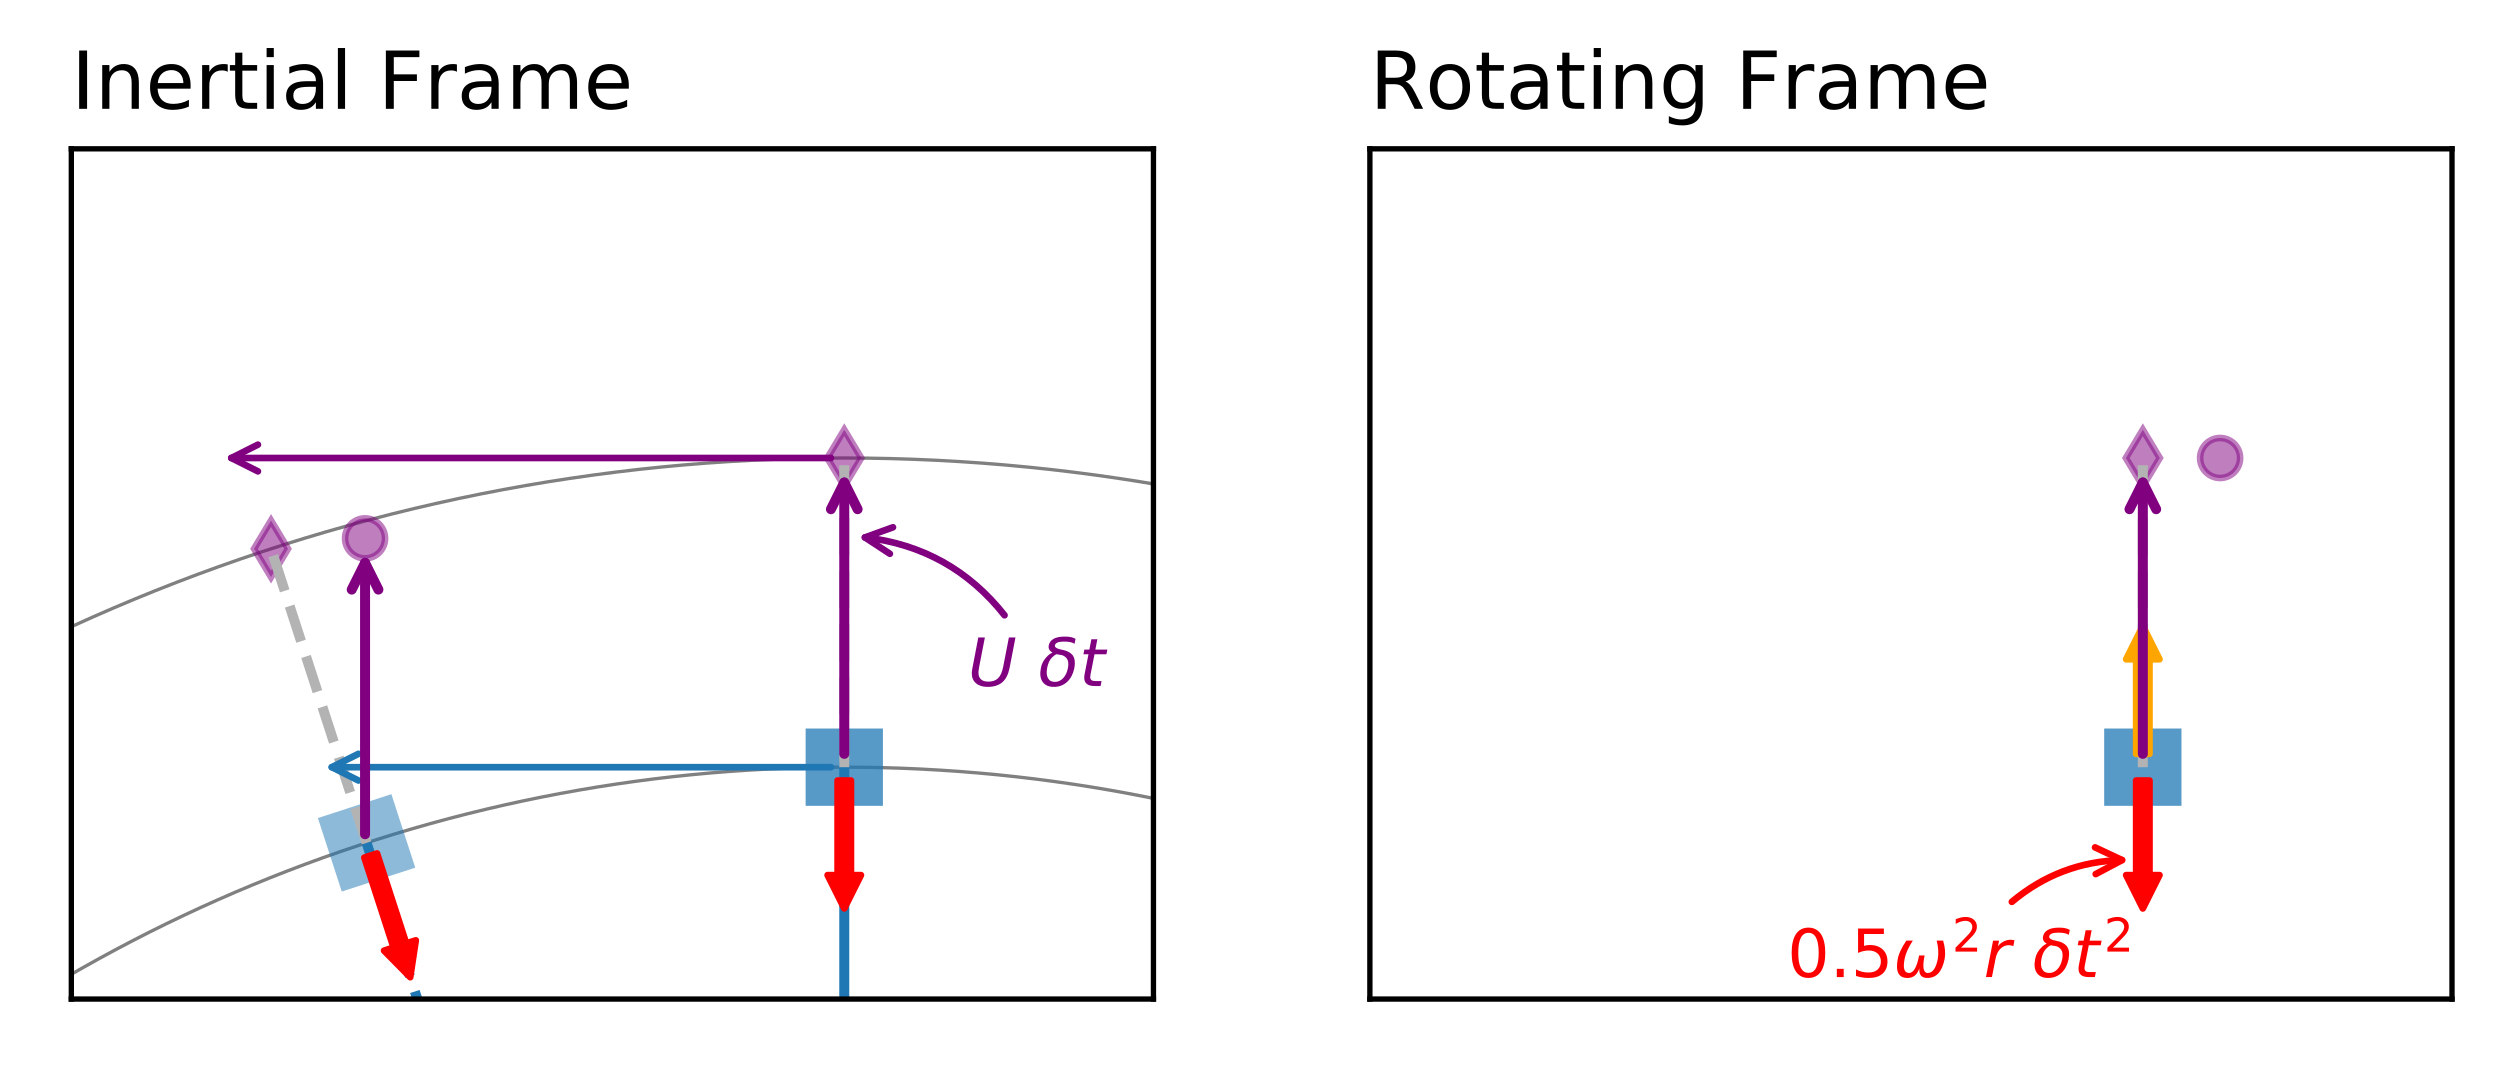 <?xml version="1.0" encoding="UTF-8"?>
<svg xmlns="http://www.w3.org/2000/svg" xmlns:xlink="http://www.w3.org/1999/xlink" width="375.02pt" height="160.568pt" viewBox="0 0 375.02 160.568">
<rect x="0" y="0" width="375.02" height="160.568" fill="#333333" stroke="none"/>
<defs>
<g>
<g id="glyph-0-0">
<path d="M 1.551 -7.289 L 2.539 -7.289 L 1.68 -2.859 C 1.641 -2.66 1.621 -2.488 1.602 -2.371 C 1.578 -2.238 1.578 -2.129 1.578 -2.031 C 1.578 -1.578 1.699 -1.238 1.949 -1.012 C 2.199 -0.77 2.57 -0.66 3.059 -0.66 C 3.68 -0.66 4.172 -0.828 4.52 -1.172 C 4.871 -1.512 5.121 -2.078 5.281 -2.859 L 6.141 -7.289 L 7.129 -7.289 L 6.25 -2.738 C 6.051 -1.75 5.691 -1.02 5.148 -0.559 C 4.609 -0.102 3.879 0.129 2.949 0.129 C 2.219 0.129 1.641 -0.051 1.219 -0.41 C 0.789 -0.77 0.578 -1.27 0.578 -1.898 C 0.578 -2.012 0.578 -2.141 0.602 -2.281 C 0.621 -2.422 0.641 -2.578 0.68 -2.738 Z M 1.551 -7.289 "/>
</g>
<g id="glyph-0-1">
<path d="M 4.23 -5.469 L 4.09 -4.77 L 2.301 -4.77 L 1.719 -1.801 C 1.699 -1.691 1.68 -1.602 1.672 -1.52 C 1.66 -1.441 1.66 -1.391 1.66 -1.352 C 1.66 -1.141 1.719 -0.988 1.852 -0.891 C 1.969 -0.789 2.172 -0.75 2.449 -0.75 L 3.359 -0.75 L 3.211 0 L 2.352 0 C 1.809 0 1.41 -0.102 1.148 -0.309 C 0.891 -0.52 0.762 -0.84 0.762 -1.262 C 0.762 -1.328 0.762 -1.41 0.77 -1.5 C 0.781 -1.59 0.801 -1.691 0.82 -1.801 L 1.398 -4.77 L 0.641 -4.77 L 0.781 -5.469 L 1.531 -5.469 L 1.828 -7.02 L 2.73 -7.02 L 2.43 -5.469 Z M 4.23 -5.469 "/>
</g>
<g id="glyph-0-2">
<path d="M 4.461 -4.641 C 4.359 -4.68 4.262 -4.719 4.141 -4.75 C 4.02 -4.77 3.898 -4.789 3.77 -4.789 C 3.289 -4.789 2.871 -4.602 2.512 -4.238 C 2.148 -3.879 1.922 -3.391 1.801 -2.789 L 1.25 0 L 0.352 0 L 1.422 -5.469 L 2.32 -5.469 L 2.148 -4.621 C 2.379 -4.93 2.66 -5.172 3 -5.34 C 3.328 -5.512 3.68 -5.602 4.059 -5.602 C 4.148 -5.602 4.238 -5.59 4.34 -5.578 C 4.441 -5.57 4.531 -5.551 4.629 -5.531 Z M 4.461 -4.641 "/>
</g>
<g id="glyph-1-0">
<path d="M 1.176 -8.746 L 2.363 -8.746 L 2.363 0 L 1.176 0 Z M 1.176 -8.746 "/>
</g>
<g id="glyph-1-1">
<path d="M 6.59 -3.961 L 6.59 0 L 5.508 0 L 5.508 -3.926 C 5.508 -4.547 5.375 -5.004 5.137 -5.316 C 4.895 -5.629 4.535 -5.785 4.055 -5.785 C 3.469 -5.785 3.012 -5.594 2.676 -5.219 C 2.34 -4.848 2.172 -4.344 2.172 -3.707 L 2.172 0 L 1.094 0 L 1.094 -6.562 L 2.172 -6.562 L 2.172 -5.543 C 2.426 -5.93 2.723 -6.227 3.086 -6.422 C 3.434 -6.613 3.84 -6.719 4.297 -6.719 C 5.039 -6.719 5.617 -6.48 6 -6.012 C 6.383 -5.543 6.59 -4.859 6.59 -3.961 Z M 6.59 -3.961 "/>
</g>
<g id="glyph-1-2">
<path d="M 6.742 -3.551 L 6.742 -3.023 L 1.789 -3.023 C 1.836 -2.281 2.051 -1.703 2.461 -1.32 C 2.855 -0.938 3.406 -0.742 4.129 -0.742 C 4.535 -0.742 4.945 -0.793 5.328 -0.887 C 5.711 -0.984 6.109 -1.141 6.492 -1.355 L 6.492 -0.336 C 6.109 -0.168 5.711 -0.035 5.305 0.035 C 4.895 0.109 4.477 0.156 4.066 0.156 C 3.012 0.156 2.184 -0.145 1.57 -0.742 C 0.961 -1.344 0.66 -2.172 0.66 -3.215 C 0.66 -4.285 0.949 -5.137 1.523 -5.773 C 2.102 -6.395 2.891 -6.719 3.875 -6.719 C 4.766 -6.719 5.461 -6.434 5.977 -5.867 C 6.48 -5.293 6.742 -4.523 6.742 -3.551 Z M 5.664 -3.863 C 5.652 -4.453 5.484 -4.922 5.172 -5.281 C 4.848 -5.629 4.414 -5.809 3.887 -5.809 C 3.289 -5.809 2.809 -5.629 2.449 -5.293 C 2.09 -4.957 1.871 -4.477 1.824 -3.863 Z M 5.664 -3.863 "/>
</g>
<g id="glyph-1-3">
<path d="M 4.934 -5.555 C 4.812 -5.629 4.68 -5.676 4.535 -5.711 C 4.391 -5.734 4.234 -5.762 4.066 -5.762 C 3.457 -5.762 2.988 -5.555 2.664 -5.16 C 2.328 -4.766 2.172 -4.199 2.172 -3.457 L 2.172 0 L 1.094 0 L 1.094 -6.562 L 2.172 -6.562 L 2.172 -5.543 C 2.387 -5.941 2.688 -6.238 3.047 -6.434 C 3.406 -6.625 3.852 -6.719 4.379 -6.719 C 4.453 -6.719 4.535 -6.707 4.633 -6.707 C 4.715 -6.695 4.812 -6.684 4.934 -6.66 Z M 4.934 -5.555 "/>
</g>
<g id="glyph-1-4">
<path d="M 2.195 -8.426 L 2.195 -6.562 L 4.414 -6.562 L 4.414 -5.723 L 2.195 -5.723 L 2.195 -2.16 C 2.195 -1.621 2.27 -1.273 2.41 -1.129 C 2.555 -0.973 2.855 -0.898 3.312 -0.898 L 4.414 -0.898 L 4.414 0 L 3.312 0 C 2.473 0 1.895 -0.156 1.586 -0.469 C 1.273 -0.781 1.117 -1.344 1.117 -2.16 L 1.117 -5.723 L 0.324 -5.723 L 0.324 -6.562 L 1.117 -6.562 L 1.117 -8.426 Z M 2.195 -8.426 "/>
</g>
<g id="glyph-1-5">
<path d="M 1.129 -6.562 L 2.207 -6.562 L 2.207 0 L 1.129 0 Z M 1.129 -9.121 L 2.207 -9.121 L 2.207 -7.754 L 1.129 -7.754 Z M 1.129 -9.121 "/>
</g>
<g id="glyph-1-6">
<path d="M 4.117 -3.301 C 3.238 -3.301 2.641 -3.191 2.305 -3 C 1.969 -2.797 1.801 -2.461 1.801 -1.98 C 1.801 -1.598 1.922 -1.285 2.172 -1.066 C 2.426 -0.84 2.773 -0.73 3.203 -0.73 C 3.805 -0.73 4.285 -0.938 4.645 -1.367 C 5.004 -1.789 5.184 -2.352 5.184 -3.059 L 5.184 -3.301 Z M 6.266 -3.742 L 6.266 0 L 5.184 0 L 5.184 -0.996 C 4.934 -0.59 4.621 -0.301 4.262 -0.121 C 3.898 0.059 3.445 0.156 2.914 0.156 C 2.242 0.156 1.703 -0.023 1.309 -0.395 C 0.91 -0.77 0.719 -1.273 0.719 -1.906 C 0.719 -2.641 0.961 -3.191 1.465 -3.574 C 1.957 -3.949 2.688 -4.141 3.672 -4.141 L 5.184 -4.141 L 5.184 -4.246 C 5.184 -4.738 5.016 -5.125 4.691 -5.398 C 4.367 -5.664 3.91 -5.809 3.324 -5.809 C 2.941 -5.809 2.578 -5.762 2.219 -5.664 C 1.859 -5.566 1.523 -5.438 1.199 -5.27 L 1.199 -6.266 C 1.586 -6.406 1.969 -6.527 2.34 -6.602 C 2.711 -6.672 3.07 -6.719 3.434 -6.719 C 4.379 -6.719 5.09 -6.469 5.555 -5.977 C 6.023 -5.484 6.266 -4.738 6.266 -3.742 Z M 6.266 -3.742 "/>
</g>
<g id="glyph-1-7">
<path d="M 1.129 -9.121 L 2.207 -9.121 L 2.207 0 L 1.129 0 Z M 1.129 -9.121 "/>
</g>
<g id="glyph-1-8">
</g>
<g id="glyph-1-9">
<path d="M 1.176 -8.746 L 6.203 -8.746 L 6.203 -7.754 L 2.363 -7.754 L 2.363 -5.172 L 5.832 -5.172 L 5.832 -4.176 L 2.363 -4.176 L 2.363 0 L 1.176 0 Z M 1.176 -8.746 "/>
</g>
<g id="glyph-1-10">
<path d="M 6.238 -5.305 C 6.504 -5.785 6.828 -6.133 7.199 -6.371 C 7.57 -6.602 8.016 -6.719 8.531 -6.719 C 9.203 -6.719 9.73 -6.48 10.105 -6 C 10.477 -5.52 10.668 -4.836 10.668 -3.961 L 10.668 0 L 9.59 0 L 9.59 -3.926 C 9.59 -4.547 9.469 -5.016 9.254 -5.328 C 9.023 -5.629 8.688 -5.785 8.23 -5.785 C 7.668 -5.785 7.223 -5.594 6.898 -5.219 C 6.574 -4.848 6.422 -4.344 6.422 -3.707 L 6.422 0 L 5.34 0 L 5.34 -3.926 C 5.34 -4.547 5.219 -5.016 5.004 -5.328 C 4.777 -5.629 4.43 -5.785 3.973 -5.785 C 3.422 -5.785 2.977 -5.594 2.652 -5.219 C 2.328 -4.848 2.172 -4.344 2.172 -3.707 L 2.172 0 L 1.094 0 L 1.094 -6.562 L 2.172 -6.562 L 2.172 -5.543 C 2.41 -5.941 2.711 -6.238 3.059 -6.434 C 3.395 -6.625 3.805 -6.719 4.285 -6.719 C 4.766 -6.719 5.16 -6.602 5.496 -6.359 C 5.832 -6.121 6.07 -5.762 6.238 -5.305 Z M 6.238 -5.305 "/>
</g>
<g id="glyph-1-11">
<path d="M 5.328 -4.105 C 5.578 -4.008 5.832 -3.828 6.07 -3.551 C 6.312 -3.266 6.551 -2.879 6.793 -2.387 L 7.992 0 L 6.719 0 L 5.605 -2.242 C 5.316 -2.82 5.027 -3.215 4.766 -3.406 C 4.488 -3.602 4.117 -3.695 3.648 -3.695 L 2.363 -3.695 L 2.363 0 L 1.176 0 L 1.176 -8.746 L 3.852 -8.746 C 4.848 -8.746 5.594 -8.531 6.086 -8.125 C 6.574 -7.703 6.828 -7.066 6.828 -6.227 C 6.828 -5.676 6.695 -5.207 6.445 -4.848 C 6.18 -4.488 5.809 -4.234 5.328 -4.105 Z M 2.363 -7.777 L 2.363 -4.668 L 3.852 -4.668 C 4.414 -4.668 4.848 -4.801 5.137 -5.062 C 5.426 -5.328 5.578 -5.711 5.578 -6.227 C 5.578 -6.73 5.426 -7.117 5.137 -7.379 C 4.848 -7.645 4.414 -7.777 3.852 -7.777 Z M 2.363 -7.777 "/>
</g>
<g id="glyph-1-12">
<path d="M 3.672 -5.809 C 3.098 -5.809 2.641 -5.578 2.305 -5.125 C 1.969 -4.668 1.801 -4.055 1.801 -3.277 C 1.801 -2.484 1.957 -1.871 2.293 -1.414 C 2.629 -0.961 3.086 -0.742 3.672 -0.742 C 4.246 -0.742 4.703 -0.961 5.039 -1.414 C 5.375 -1.871 5.543 -2.484 5.543 -3.277 C 5.543 -4.043 5.375 -4.668 5.039 -5.125 C 4.703 -5.578 4.246 -5.809 3.672 -5.809 Z M 3.672 -6.719 C 4.609 -6.719 5.34 -6.406 5.879 -5.809 C 6.406 -5.195 6.684 -4.355 6.684 -3.277 C 6.684 -2.195 6.406 -1.355 5.879 -0.758 C 5.34 -0.145 4.609 0.156 3.672 0.156 C 2.723 0.156 1.98 -0.145 1.453 -0.758 C 0.926 -1.355 0.66 -2.195 0.66 -3.277 C 0.66 -4.355 0.926 -5.195 1.453 -5.809 C 1.98 -6.406 2.723 -6.719 3.672 -6.719 Z M 3.672 -6.719 "/>
</g>
<g id="glyph-1-13">
<path d="M 5.449 -3.359 C 5.449 -4.129 5.281 -4.738 4.969 -5.172 C 4.645 -5.605 4.188 -5.82 3.613 -5.82 C 3.035 -5.82 2.578 -5.605 2.258 -5.172 C 1.934 -4.738 1.777 -4.129 1.777 -3.359 C 1.777 -2.578 1.934 -1.98 2.258 -1.547 C 2.578 -1.117 3.035 -0.898 3.613 -0.898 C 4.188 -0.898 4.645 -1.117 4.969 -1.547 C 5.281 -1.98 5.449 -2.578 5.449 -3.359 Z M 6.527 -0.816 C 6.527 0.289 6.277 1.117 5.785 1.668 C 5.281 2.207 4.523 2.484 3.504 2.484 C 3.121 2.484 2.773 2.449 2.438 2.398 C 2.102 2.34 1.766 2.258 1.453 2.137 L 1.453 1.094 C 1.766 1.262 2.074 1.379 2.387 1.465 C 2.699 1.547 3.012 1.598 3.336 1.598 C 4.031 1.598 4.559 1.402 4.922 1.043 C 5.27 0.672 5.449 0.121 5.449 -0.625 L 5.449 -1.152 C 5.219 -0.77 4.934 -0.48 4.586 -0.289 C 4.234 -0.098 3.828 0 3.348 0 C 2.531 0 1.883 -0.301 1.391 -0.91 C 0.898 -1.523 0.66 -2.34 0.66 -3.359 C 0.66 -4.367 0.898 -5.184 1.391 -5.797 C 1.883 -6.406 2.531 -6.719 3.348 -6.719 C 3.828 -6.719 4.234 -6.625 4.586 -6.434 C 4.934 -6.238 5.219 -5.953 5.449 -5.566 L 5.449 -6.562 L 6.527 -6.562 Z M 6.527 -0.816 "/>
</g>
<g id="glyph-2-0">
<path d="M 3.18 -6.641 C 2.672 -6.641 2.289 -6.391 2.031 -5.891 C 1.77 -5.391 1.648 -4.641 1.648 -3.641 C 1.648 -2.641 1.77 -1.891 2.031 -1.391 C 2.289 -0.891 2.672 -0.641 3.18 -0.641 C 3.691 -0.641 4.07 -0.891 4.328 -1.391 C 4.578 -1.891 4.711 -2.641 4.711 -3.641 C 4.711 -4.641 4.578 -5.391 4.328 -5.891 C 4.07 -6.391 3.691 -6.641 3.18 -6.641 Z M 3.18 -7.422 C 3.988 -7.422 4.609 -7.09 5.051 -6.449 C 5.48 -5.801 5.699 -4.859 5.699 -3.641 C 5.699 -2.41 5.48 -1.469 5.051 -0.828 C 4.609 -0.191 3.988 0.129 3.172 0.129 C 2.352 0.129 1.73 -0.191 1.301 -0.828 C 0.871 -1.469 0.66 -2.41 0.66 -3.641 C 0.66 -4.859 0.871 -5.801 1.301 -6.449 C 1.73 -7.09 2.359 -7.422 3.18 -7.422 Z M 3.18 -7.422 "/>
</g>
<g id="glyph-2-1">
<path d="M 1.07 -1.238 L 2.102 -1.238 L 2.102 0 L 1.07 0 Z M 1.07 -1.238 "/>
</g>
<g id="glyph-2-2">
<path d="M 1.078 -7.289 L 4.949 -7.289 L 4.949 -6.461 L 1.98 -6.461 L 1.98 -4.672 C 2.121 -4.719 2.27 -4.762 2.41 -4.781 C 2.551 -4.801 2.699 -4.82 2.84 -4.82 C 3.648 -4.82 4.289 -4.59 4.77 -4.148 C 5.25 -3.699 5.488 -3.102 5.488 -2.34 C 5.488 -1.551 5.238 -0.941 4.75 -0.512 C 4.262 -0.078 3.57 0.129 2.691 0.129 C 2.379 0.129 2.07 0.102 1.75 0.059 C 1.43 0.012 1.109 -0.059 0.77 -0.172 L 0.77 -1.16 C 1.059 -1 1.359 -0.879 1.68 -0.801 C 1.988 -0.719 2.32 -0.691 2.672 -0.691 C 3.23 -0.691 3.68 -0.828 4.012 -1.129 C 4.328 -1.43 4.5 -1.828 4.5 -2.34 C 4.5 -2.84 4.328 -3.238 4.012 -3.539 C 3.68 -3.84 3.23 -3.988 2.672 -3.988 C 2.41 -3.988 2.141 -3.961 1.879 -3.898 C 1.621 -3.84 1.352 -3.75 1.078 -3.629 Z M 1.078 -7.289 "/>
</g>
<g id="glyph-3-0">
<path d="M 1.344 -0.582 L 3.754 -0.582 L 3.754 0 L 0.512 0 L 0.512 -0.582 C 0.77 -0.848 1.129 -1.211 1.582 -1.672 C 2.031 -2.129 2.316 -2.422 2.438 -2.555 C 2.66 -2.801 2.812 -3.012 2.898 -3.184 C 2.98 -3.352 3.031 -3.527 3.031 -3.695 C 3.031 -3.961 2.934 -4.188 2.742 -4.355 C 2.555 -4.523 2.309 -4.613 2.004 -4.613 C 1.785 -4.613 1.555 -4.57 1.316 -4.5 C 1.078 -4.426 0.82 -4.312 0.547 -4.156 L 0.547 -4.859 C 0.824 -4.969 1.086 -5.055 1.324 -5.109 C 1.562 -5.164 1.785 -5.195 1.988 -5.195 C 2.512 -5.195 2.934 -5.062 3.246 -4.797 C 3.562 -4.527 3.723 -4.18 3.723 -3.738 C 3.723 -3.527 3.684 -3.324 3.605 -3.145 C 3.527 -2.953 3.387 -2.73 3.18 -2.477 C 3.121 -2.406 2.941 -2.219 2.633 -1.902 C 2.324 -1.59 1.898 -1.148 1.344 -0.582 Z M 1.344 -0.582 "/>
</g>
</g>
<clipPath id="clip-0">
<path clip-rule="nonzero" d="M 0 0 L 375.02 0 L 375.02 160.566 L 0 160.566 Z M 0 0 "/>
</clipPath>
<clipPath id="clip-1">
<path clip-rule="nonzero" d="M 10.699 108 L 173.027 108 L 173.027 149.867 L 10.699 149.867 Z M 10.699 108 "/>
</clipPath>
<clipPath id="clip-2">
<path clip-rule="nonzero" d="M 10.699 61 L 173.027 61 L 173.027 149.867 L 10.699 149.867 Z M 10.699 61 "/>
</clipPath>
<clipPath id="clip-3">
<path clip-rule="nonzero" d="M 125 114 L 128 114 L 128 149.867 L 125 149.867 Z M 125 114 "/>
</clipPath>
<clipPath id="clip-4">
<path clip-rule="nonzero" d="M 54 125 L 68 125 L 68 149.867 L 54 149.867 Z M 54 125 "/>
</clipPath>
</defs>
<g clip-path="url(#clip-0)">
<path fill-rule="nonzero" fill="rgb(100%, 100%, 100%)" fill-opacity="1" d="M 0 160.566 L 375.02 160.566 L 375.02 0 L 0 0 Z M 0 160.566 "/>
</g>
<path fill-rule="nonzero" fill="rgb(100%, 100%, 100%)" fill-opacity="1" d="M 10.699 149.867 L 173.027 149.867 L 173.027 22.324 L 10.699 22.324 Z M 10.699 149.867 "/>
<g clip-path="url(#clip-1)">
<path fill="none" stroke-width="0.5" stroke-linecap="butt" stroke-linejoin="miter" stroke="rgb(50%, 50%, 50%)" stroke-opacity="1" stroke-miterlimit="10" d="M 126.648 -418.307 C 188.148 -418.307 247.137 -393.874 290.625 -350.385 C 334.109 -306.901 358.543 -247.913 358.543 -186.413 C 358.543 -124.913 334.109 -65.924 290.625 -22.436 C 247.137 21.052 188.148 45.486 126.648 45.486 C 65.148 45.486 6.16 21.052 -37.328 -22.436 C -80.812 -65.924 -105.25 -124.913 -105.25 -186.413 C -105.25 -247.913 -80.812 -306.901 -37.328 -350.385 C 6.16 -393.874 65.148 -418.307 126.648 -418.307 Z M 126.648 -418.307 " transform="matrix(1, 0, 0, -1, 0, 160.568)"/>
</g>
<g clip-path="url(#clip-2)">
<path fill="none" stroke-width="0.5" stroke-linecap="butt" stroke-linejoin="miter" stroke="rgb(50%, 50%, 50%)" stroke-opacity="1" stroke-miterlimit="10" d="M 126.648 -464.686 C 200.449 -464.686 271.234 -435.366 323.418 -383.182 C 375.602 -330.999 404.922 -260.209 404.922 -186.413 C 404.922 -112.612 375.602 -41.827 323.418 10.357 C 271.234 62.544 200.449 91.865 126.648 91.865 C 52.848 91.865 -17.938 62.544 -70.121 10.357 C -122.305 -41.827 -151.629 -112.612 -151.629 -186.413 C -151.629 -260.209 -122.305 -330.999 -70.121 -383.182 C -17.938 -435.366 52.848 -464.686 126.648 -464.686 Z M 126.648 -464.686 " transform="matrix(1, 0, 0, -1, 0, 160.568)"/>
</g>
<path fill-rule="nonzero" fill="rgb(12.157%, 46.666%, 70.587%)" fill-opacity="0.75" d="M 120.852 120.879 L 132.445 120.879 L 132.445 109.285 L 120.852 109.285 Z M 120.852 120.879 "/>
<path fill-rule="nonzero" fill="rgb(12.157%, 46.666%, 70.587%)" fill-opacity="0.5" d="M 51.266 133.738 L 62.293 130.156 L 58.711 119.129 L 47.684 122.711 Z M 51.266 133.738 "/>
<g clip-path="url(#clip-3)">
<path fill="none" stroke-width="1.5" stroke-linecap="square" stroke-linejoin="round" stroke="rgb(12.157%, 46.666%, 70.587%)" stroke-opacity="1" stroke-miterlimit="10" d="M 126.648 -0.999 L 126.648 45.486 " transform="matrix(1, 0, 0, -1, 0, 160.568)"/>
</g>
<g clip-path="url(#clip-4)">
<path fill="none" stroke-width="1.5" stroke-linecap="butt" stroke-linejoin="round" stroke="rgb(12.157%, 46.666%, 70.587%)" stroke-opacity="1" stroke-dasharray="5.55 2.4" stroke-miterlimit="10" d="M 66.402 -0.999 L 54.988 34.134 " transform="matrix(1, 0, 0, -1, 0, 160.568)"/>
</g>
<path fill-rule="nonzero" fill="rgb(50.195%, 0%, 50.195%)" fill-opacity="0.5" stroke-width="1" stroke-linecap="butt" stroke-linejoin="miter" stroke="rgb(50.195%, 0%, 50.195%)" stroke-opacity="0.5" stroke-miterlimit="10" d="M 126.648 87.623 L 129.195 91.865 L 126.648 96.107 L 124.102 91.865 Z M 126.648 87.623 " transform="matrix(1, 0, 0, -1, 0, 160.568)"/>
<path fill-rule="nonzero" fill="rgb(50.195%, 0%, 50.195%)" fill-opacity="0.5" stroke-width="1" stroke-linecap="butt" stroke-linejoin="miter" stroke="rgb(50.195%, 0%, 50.195%)" stroke-opacity="0.5" stroke-miterlimit="10" d="M 40.656 74.001 L 43.203 78.244 L 40.656 82.486 L 38.109 78.244 Z M 40.656 74.001 " transform="matrix(1, 0, 0, -1, 0, 160.568)"/>
<path fill="none" stroke-width="1.5" stroke-linecap="butt" stroke-linejoin="round" stroke="rgb(70%, 70%, 70%)" stroke-opacity="1" stroke-dasharray="5.55 2.4" stroke-miterlimit="10" d="M 126.648 45.486 L 126.648 91.865 " transform="matrix(1, 0, 0, -1, 0, 160.568)"/>
<path fill="none" stroke-width="1.5" stroke-linecap="butt" stroke-linejoin="round" stroke="rgb(70%, 70%, 70%)" stroke-opacity="1" stroke-dasharray="5.55 2.4" stroke-miterlimit="10" d="M 54.988 34.134 L 40.656 78.244 " transform="matrix(1, 0, 0, -1, 0, 160.568)"/>
<path fill-rule="nonzero" fill="rgb(50.195%, 0%, 50.195%)" fill-opacity="0.5" stroke-width="1" stroke-linecap="butt" stroke-linejoin="round" stroke="rgb(50.195%, 0%, 50.195%)" stroke-opacity="0.5" stroke-miterlimit="10" d="M 54.762 76.806 C 55.555 76.806 56.32 77.123 56.883 77.685 C 57.445 78.248 57.762 79.009 57.762 79.806 C 57.762 80.599 57.445 81.365 56.883 81.927 C 56.32 82.49 55.555 82.806 54.762 82.806 C 53.965 82.806 53.203 82.49 52.641 81.927 C 52.078 81.365 51.762 80.599 51.762 79.806 C 51.762 79.009 52.078 78.248 52.641 77.685 C 53.203 77.123 53.965 76.806 54.762 76.806 Z M 54.762 76.806 " transform="matrix(1, 0, 0, -1, 0, 160.568)"/>
<path fill="none" stroke-width="0.8" stroke-linecap="square" stroke-linejoin="miter" stroke="rgb(0%, 0%, 0%)" stroke-opacity="1" stroke-miterlimit="10" d="M 10.699 10.701 L 10.699 138.244 " transform="matrix(1, 0, 0, -1, 0, 160.568)"/>
<path fill="none" stroke-width="0.8" stroke-linecap="square" stroke-linejoin="miter" stroke="rgb(0%, 0%, 0%)" stroke-opacity="1" stroke-miterlimit="10" d="M 173.027 10.701 L 173.027 138.244 " transform="matrix(1, 0, 0, -1, 0, 160.568)"/>
<path fill="none" stroke-width="0.8" stroke-linecap="square" stroke-linejoin="miter" stroke="rgb(0%, 0%, 0%)" stroke-opacity="1" stroke-miterlimit="10" d="M 10.699 10.701 L 173.027 10.701 " transform="matrix(1, 0, 0, -1, 0, 160.568)"/>
<path fill="none" stroke-width="0.8" stroke-linecap="square" stroke-linejoin="miter" stroke="rgb(0%, 0%, 0%)" stroke-opacity="1" stroke-miterlimit="10" d="M 10.699 138.244 L 173.027 138.244 " transform="matrix(1, 0, 0, -1, 0, 160.568)"/>
<path fill-rule="nonzero" fill="rgb(100%, 0%, 0%)" fill-opacity="1" stroke-width="1" stroke-linecap="round" stroke-linejoin="round" stroke="rgb(100%, 0%, 0%)" stroke-opacity="1" stroke-miterlimit="10" d="M 127.648 43.482 C 127.648 38.751 127.648 34.021 127.648 29.294 L 129.148 29.294 C 128.316 27.626 127.48 25.958 126.648 24.294 C 125.816 25.958 124.98 27.626 124.148 29.294 L 125.648 29.294 C 125.648 34.021 125.648 38.751 125.648 43.482 Z M 127.648 43.482 " transform="matrix(1, 0, 0, -1, 0, 160.568)"/>
<path fill-rule="nonzero" fill="rgb(100%, 0%, 0%)" fill-opacity="1" stroke-width="1" stroke-linecap="round" stroke-linejoin="round" stroke="rgb(100%, 0%, 0%)" stroke-opacity="1" stroke-miterlimit="10" d="M 56.559 32.541 C 58.02 28.041 59.48 23.544 60.941 19.044 L 62.371 19.509 C 62.09 17.666 61.812 15.822 61.535 13.982 C 60.23 15.31 58.922 16.634 57.613 17.962 L 59.039 18.427 C 57.578 22.923 56.117 27.423 54.656 31.923 Z M 56.559 32.541 " transform="matrix(1, 0, 0, -1, 0, 160.568)"/>
<path fill="none" stroke-width="1" stroke-linecap="round" stroke-linejoin="round" stroke="rgb(50.195%, 0%, 50.195%)" stroke-opacity="1" stroke-miterlimit="10" d="M 124.648 91.865 C 94.289 91.865 64.305 91.865 34.691 91.865 " transform="matrix(1, 0, 0, -1, 0, 160.568)"/>
<path fill="none" stroke-width="1" stroke-linecap="round" stroke-linejoin="round" stroke="rgb(50.195%, 0%, 50.195%)" stroke-opacity="1" stroke-miterlimit="10" d="M 38.691 89.865 L 34.691 91.865 L 38.691 93.865 " transform="matrix(1, 0, 0, -1, 0, 160.568)"/>
<path fill="none" stroke-width="1" stroke-linecap="round" stroke-linejoin="round" stroke="rgb(12.157%, 46.666%, 70.587%)" stroke-opacity="1" stroke-miterlimit="10" d="M 124.652 45.486 C 99.316 45.486 74.355 45.486 49.766 45.486 " transform="matrix(1, 0, 0, -1, 0, 160.568)"/>
<path fill="none" stroke-width="1" stroke-linecap="round" stroke-linejoin="round" stroke="rgb(12.157%, 46.666%, 70.587%)" stroke-opacity="1" stroke-miterlimit="10" d="M 53.766 43.486 L 49.766 45.486 L 53.766 47.486 " transform="matrix(1, 0, 0, -1, 0, 160.568)"/>
<path fill="none" stroke-width="1.5" stroke-linecap="round" stroke-linejoin="round" stroke="rgb(50.195%, 0%, 50.195%)" stroke-opacity="1" stroke-miterlimit="10" d="M 126.648 47.486 C 126.648 61.611 126.648 75.177 126.648 88.185 " transform="matrix(1, 0, 0, -1, 0, 160.568)"/>
<path fill="none" stroke-width="1.5" stroke-linecap="round" stroke-linejoin="round" stroke="rgb(50.195%, 0%, 50.195%)" stroke-opacity="1" stroke-miterlimit="10" d="M 124.648 84.185 L 126.648 88.185 L 128.648 84.185 " transform="matrix(1, 0, 0, -1, 0, 160.568)"/>
<path fill="none" stroke-width="1.5" stroke-linecap="round" stroke-linejoin="round" stroke="rgb(50.195%, 0%, 50.195%)" stroke-opacity="1" stroke-miterlimit="10" d="M 54.762 35.427 C 54.762 49.552 54.762 63.119 54.762 76.126 " transform="matrix(1, 0, 0, -1, 0, 160.568)"/>
<path fill="none" stroke-width="1.5" stroke-linecap="round" stroke-linejoin="round" stroke="rgb(50.195%, 0%, 50.195%)" stroke-opacity="1" stroke-miterlimit="10" d="M 52.762 72.126 L 54.762 76.126 L 56.762 72.126 " transform="matrix(1, 0, 0, -1, 0, 160.568)"/>
<path fill="none" stroke-width="1" stroke-linecap="round" stroke-linejoin="round" stroke="rgb(50.195%, 0%, 50.195%)" stroke-opacity="1" stroke-miterlimit="10" d="M 150.688 68.275 C 145.332 75.048 138.355 78.943 129.746 79.951 " transform="matrix(1, 0, 0, -1, 0, 160.568)"/>
<path fill="none" stroke-width="1" stroke-linecap="round" stroke-linejoin="round" stroke="rgb(50.195%, 0%, 50.195%)" stroke-opacity="1" stroke-miterlimit="10" d="M 133.488 77.498 L 129.746 79.951 L 133.953 81.47 " transform="matrix(1, 0, 0, -1, 0, 160.568)"/>
<g fill="rgb(50.195%, 0%, 50.195%)" fill-opacity="1">
<use xlink:href="#glyph-0-0" x="145.2" y="102.911"/>
</g>
<g fill="rgb(50.195%, 0%, 50.195%)" fill-opacity="1">
<use xlink:href="#glyph-0-1" x="161.884" y="102.911"/>
</g>
<path fill-rule="nonzero" fill="rgb(50.195%, 0%, 50.195%)" fill-opacity="1" d="M 161.188 96.582 C 160.906 96.359 160.375 96.242 159.598 96.242 C 158.766 96.242 158.316 96.43 158.246 96.809 C 158.188 97.109 158.566 97.34 159.406 97.492 C 160.047 97.609 160.527 97.859 160.848 98.219 C 161.227 98.66 161.324 99.332 161.156 100.23 C 160.977 101.09 160.625 101.781 160.086 102.281 C 159.535 102.789 158.875 103.039 158.098 103.039 C 157.316 103.039 156.746 102.789 156.395 102.281 C 156.047 101.781 155.965 101.082 156.145 100.18 C 156.266 99.52 156.605 98.922 157.156 98.379 C 157.367 98.18 157.605 98.012 157.875 97.891 C 157.418 97.629 157.234 97.281 157.324 96.82 C 157.496 95.941 158.297 95.492 159.734 95.492 C 160.457 95.492 160.984 95.609 161.336 95.832 Z M 158.508 98.129 C 158.266 98.23 158.027 98.402 157.805 98.629 C 157.445 99 157.207 99.52 157.086 100.18 C 156.957 100.84 156.996 101.359 157.207 101.73 C 157.406 102.109 157.758 102.289 158.246 102.289 C 158.715 102.289 159.125 102.109 159.484 101.73 C 159.836 101.352 160.074 100.852 160.195 100.23 C 160.316 99.59 160.266 99.109 160.035 98.789 C 159.777 98.461 159.457 98.27 159.055 98.23 C 158.848 98.211 158.668 98.18 158.508 98.129 Z M 158.508 98.129 "/>
<g fill="rgb(0%, 0%, 0%)" fill-opacity="1">
<use xlink:href="#glyph-1-0" x="10.7" y="16.325"/>
<use xlink:href="#glyph-1-1" x="14.24" y="16.325"/>
<use xlink:href="#glyph-1-2" x="21.848" y="16.325"/>
<use xlink:href="#glyph-1-3" x="29.228" y="16.325"/>
<use xlink:href="#glyph-1-4" x="34.16" y="16.325"/>
<use xlink:href="#glyph-1-5" x="38.864" y="16.325"/>
<use xlink:href="#glyph-1-6" x="42.2" y="16.325"/>
<use xlink:href="#glyph-1-7" x="49.556" y="16.325"/>
<use xlink:href="#glyph-1-8" x="52.892" y="16.325"/>
<use xlink:href="#glyph-1-9" x="56.708" y="16.325"/>
<use xlink:href="#glyph-1-3" x="63.608" y="16.325"/>
<use xlink:href="#glyph-1-6" x="68.54" y="16.325"/>
<use xlink:href="#glyph-1-10" x="75.896" y="16.325"/>
<use xlink:href="#glyph-1-2" x="87.584" y="16.325"/>
</g>
<path fill-rule="nonzero" fill="rgb(100%, 100%, 100%)" fill-opacity="1" d="M 205.492 149.867 L 367.82 149.867 L 367.82 22.324 L 205.492 22.324 Z M 205.492 149.867 "/>
<path fill-rule="nonzero" fill="rgb(12.157%, 46.666%, 70.587%)" fill-opacity="0.75" d="M 315.645 120.879 L 327.238 120.879 L 327.238 109.285 L 315.645 109.285 Z M 315.645 120.879 "/>
<path fill-rule="nonzero" fill="rgb(50.195%, 0%, 50.195%)" fill-opacity="0.5" stroke-width="1" stroke-linecap="butt" stroke-linejoin="miter" stroke="rgb(50.195%, 0%, 50.195%)" stroke-opacity="0.5" stroke-miterlimit="10" d="M 321.441 87.623 L 323.988 91.865 L 321.441 96.107 L 318.895 91.865 Z M 321.441 87.623 " transform="matrix(1, 0, 0, -1, 0, 160.568)"/>
<path fill="none" stroke-width="1.5" stroke-linecap="butt" stroke-linejoin="round" stroke="rgb(70%, 70%, 70%)" stroke-opacity="1" stroke-dasharray="5.55 2.4" stroke-miterlimit="10" d="M 321.441 45.486 L 321.441 91.865 " transform="matrix(1, 0, 0, -1, 0, 160.568)"/>
<path fill-rule="nonzero" fill="rgb(50.195%, 0%, 50.195%)" fill-opacity="0.5" stroke-width="1" stroke-linecap="butt" stroke-linejoin="round" stroke="rgb(50.195%, 0%, 50.195%)" stroke-opacity="0.5" stroke-miterlimit="10" d="M 333.035 88.865 C 333.832 88.865 334.594 89.181 335.156 89.744 C 335.719 90.306 336.035 91.068 336.035 91.865 C 336.035 92.658 335.719 93.423 335.156 93.986 C 334.594 94.548 333.832 94.865 333.035 94.865 C 332.238 94.865 331.477 94.548 330.914 93.986 C 330.352 93.423 330.035 92.658 330.035 91.865 C 330.035 91.068 330.352 90.306 330.914 89.744 C 331.477 89.181 332.238 88.865 333.035 88.865 Z M 333.035 88.865 " transform="matrix(1, 0, 0, -1, 0, 160.568)"/>
<path fill="none" stroke-width="0.8" stroke-linecap="square" stroke-linejoin="miter" stroke="rgb(0%, 0%, 0%)" stroke-opacity="1" stroke-miterlimit="10" d="M 205.492 10.701 L 205.492 138.244 " transform="matrix(1, 0, 0, -1, 0, 160.568)"/>
<path fill="none" stroke-width="0.8" stroke-linecap="square" stroke-linejoin="miter" stroke="rgb(0%, 0%, 0%)" stroke-opacity="1" stroke-miterlimit="10" d="M 367.82 10.701 L 367.82 138.244 " transform="matrix(1, 0, 0, -1, 0, 160.568)"/>
<path fill="none" stroke-width="0.8" stroke-linecap="square" stroke-linejoin="miter" stroke="rgb(0%, 0%, 0%)" stroke-opacity="1" stroke-miterlimit="10" d="M 205.492 10.701 L 367.82 10.701 " transform="matrix(1, 0, 0, -1, 0, 160.568)"/>
<path fill="none" stroke-width="0.8" stroke-linecap="square" stroke-linejoin="miter" stroke="rgb(0%, 0%, 0%)" stroke-opacity="1" stroke-miterlimit="10" d="M 205.492 138.244 L 367.82 138.244 " transform="matrix(1, 0, 0, -1, 0, 160.568)"/>
<path fill-rule="nonzero" fill="rgb(100%, 0%, 0%)" fill-opacity="1" stroke-width="1" stroke-linecap="round" stroke-linejoin="round" stroke="rgb(100%, 0%, 0%)" stroke-opacity="1" stroke-miterlimit="10" d="M 322.441 43.482 C 322.441 38.751 322.441 34.021 322.441 29.294 L 323.941 29.294 C 323.109 27.626 322.273 25.958 321.441 24.294 C 320.609 25.958 319.773 27.626 318.941 29.294 L 320.441 29.294 C 320.441 34.021 320.441 38.751 320.441 43.482 Z M 322.441 43.482 " transform="matrix(1, 0, 0, -1, 0, 160.568)"/>
<path fill-rule="nonzero" fill="rgb(100%, 64.705%, 0%)" fill-opacity="1" stroke-width="1" stroke-linecap="round" stroke-linejoin="round" stroke="rgb(100%, 64.705%, 0%)" stroke-opacity="1" stroke-miterlimit="10" d="M 320.441 47.486 C 320.441 52.216 320.441 56.947 320.441 61.677 L 318.941 61.677 C 319.773 63.341 320.609 65.009 321.441 66.673 C 322.273 65.009 323.109 63.341 323.941 61.677 L 322.441 61.677 C 322.441 56.947 322.441 52.216 322.441 47.486 Z M 320.441 47.486 " transform="matrix(1, 0, 0, -1, 0, 160.568)"/>
<path fill="none" stroke-width="1" stroke-linecap="round" stroke-linejoin="round" stroke="rgb(100%, 0%, 0%)" stroke-opacity="1" stroke-miterlimit="10" d="M 301.793 25.283 C 306.59 29.306 312.098 31.396 318.324 31.548 " transform="matrix(1, 0, 0, -1, 0, 160.568)"/>
<path fill="none" stroke-width="1" stroke-linecap="round" stroke-linejoin="round" stroke="rgb(100%, 0%, 0%)" stroke-opacity="1" stroke-miterlimit="10" d="M 314.277 33.451 L 318.324 31.548 L 314.375 29.451 " transform="matrix(1, 0, 0, -1, 0, 160.568)"/>
<g fill="rgb(100%, 0%, 0%)" fill-opacity="1">
<use xlink:href="#glyph-2-0" x="268.105" y="146.572"/>
</g>
<g fill="rgb(100%, 0%, 0%)" fill-opacity="1">
<use xlink:href="#glyph-2-1" x="274.467" y="146.572"/>
</g>
<g fill="rgb(100%, 0%, 0%)" fill-opacity="1">
<use xlink:href="#glyph-2-2" x="277.646" y="146.572"/>
</g>
<g fill="rgb(100%, 0%, 0%)" fill-opacity="1">
<use xlink:href="#glyph-3-0" x="292.829" y="142.744"/>
</g>
<g fill="rgb(100%, 0%, 0%)" fill-opacity="1">
<use xlink:href="#glyph-0-2" x="297.556" y="146.572"/>
</g>
<g fill="rgb(100%, 0%, 0%)" fill-opacity="1">
<use xlink:href="#glyph-0-1" x="311.032" y="146.572"/>
</g>
<g fill="rgb(100%, 0%, 0%)" fill-opacity="1">
<use xlink:href="#glyph-3-0" x="315.616" y="142.744"/>
</g>
<path fill-rule="nonzero" fill="rgb(100%, 0%, 0%)" fill-opacity="1" d="M 286.148 146.703 C 284.789 146.703 284.309 145.742 284.688 143.812 C 284.828 143.051 285.258 142.141 285.969 141.102 L 286.938 141.102 C 286.258 142.141 285.848 143.062 285.707 143.844 C 285.43 145.254 285.648 145.953 286.379 145.953 C 287.047 145.953 287.547 145.082 287.879 143.324 L 288.707 143.324 C 288.348 145.082 288.508 145.961 289.188 145.953 C 289.906 145.953 290.406 145.242 290.688 143.844 C 290.828 143.062 290.777 142.141 290.52 141.102 L 291.488 141.102 C 291.789 142.141 291.859 143.051 291.719 143.812 C 291.34 145.754 290.477 146.703 289.129 146.703 C 288.238 146.703 287.84 146.223 287.918 145.254 C 287.598 146.223 287.008 146.703 286.148 146.703 Z M 286.148 146.703 "/>
<path fill-rule="nonzero" fill="rgb(100%, 0%, 0%)" fill-opacity="1" d="M 310.336 140.242 C 310.055 140.023 309.523 139.902 308.742 139.902 C 307.914 139.902 307.465 140.094 307.395 140.473 C 307.336 140.773 307.715 141.004 308.555 141.152 C 309.195 141.273 309.676 141.523 309.992 141.883 C 310.375 142.324 310.473 142.992 310.305 143.891 C 310.125 144.754 309.773 145.441 309.234 145.941 C 308.684 146.453 308.023 146.703 307.242 146.703 C 306.465 146.703 305.895 146.453 305.543 145.941 C 305.195 145.441 305.113 144.742 305.293 143.844 C 305.414 143.184 305.754 142.582 306.305 142.043 C 306.516 141.844 306.754 141.672 307.023 141.551 C 306.562 141.293 306.383 140.941 306.473 140.48 C 306.645 139.602 307.445 139.152 308.883 139.152 C 309.605 139.152 310.133 139.273 310.484 139.492 Z M 307.652 141.793 C 307.414 141.891 307.176 142.062 306.953 142.293 C 306.594 142.664 306.355 143.184 306.234 143.844 C 306.105 144.504 306.145 145.023 306.355 145.391 C 306.555 145.773 306.902 145.953 307.395 145.953 C 307.863 145.953 308.273 145.773 308.633 145.391 C 308.984 145.012 309.223 144.512 309.344 143.891 C 309.465 143.254 309.414 142.773 309.184 142.453 C 308.926 142.121 308.605 141.934 308.203 141.891 C 307.992 141.871 307.812 141.844 307.652 141.793 Z M 307.652 141.793 "/>
<path fill="none" stroke-width="1.5" stroke-linecap="round" stroke-linejoin="round" stroke="rgb(50.195%, 0%, 50.195%)" stroke-opacity="1" stroke-miterlimit="10" d="M 321.441 47.486 C 321.441 61.611 321.441 75.177 321.441 88.185 " transform="matrix(1, 0, 0, -1, 0, 160.568)"/>
<path fill="none" stroke-width="1.5" stroke-linecap="round" stroke-linejoin="round" stroke="rgb(50.195%, 0%, 50.195%)" stroke-opacity="1" stroke-miterlimit="10" d="M 319.441 84.185 L 321.441 88.185 L 323.441 84.185 " transform="matrix(1, 0, 0, -1, 0, 160.568)"/>
<g fill="rgb(0%, 0%, 0%)" fill-opacity="1">
<use xlink:href="#glyph-1-11" x="205.493" y="16.325"/>
<use xlink:href="#glyph-1-12" x="213.833" y="16.325"/>
<use xlink:href="#glyph-1-4" x="221.177" y="16.325"/>
<use xlink:href="#glyph-1-6" x="225.881" y="16.325"/>
<use xlink:href="#glyph-1-4" x="233.237" y="16.325"/>
<use xlink:href="#glyph-1-5" x="237.941" y="16.325"/>
<use xlink:href="#glyph-1-1" x="241.277" y="16.325"/>
<use xlink:href="#glyph-1-13" x="248.885" y="16.325"/>
<use xlink:href="#glyph-1-8" x="256.505" y="16.325"/>
<use xlink:href="#glyph-1-9" x="260.321" y="16.325"/>
<use xlink:href="#glyph-1-3" x="267.221" y="16.325"/>
<use xlink:href="#glyph-1-6" x="272.153" y="16.325"/>
<use xlink:href="#glyph-1-10" x="279.509" y="16.325"/>
<use xlink:href="#glyph-1-2" x="291.197" y="16.325"/>
</g>
</svg>
